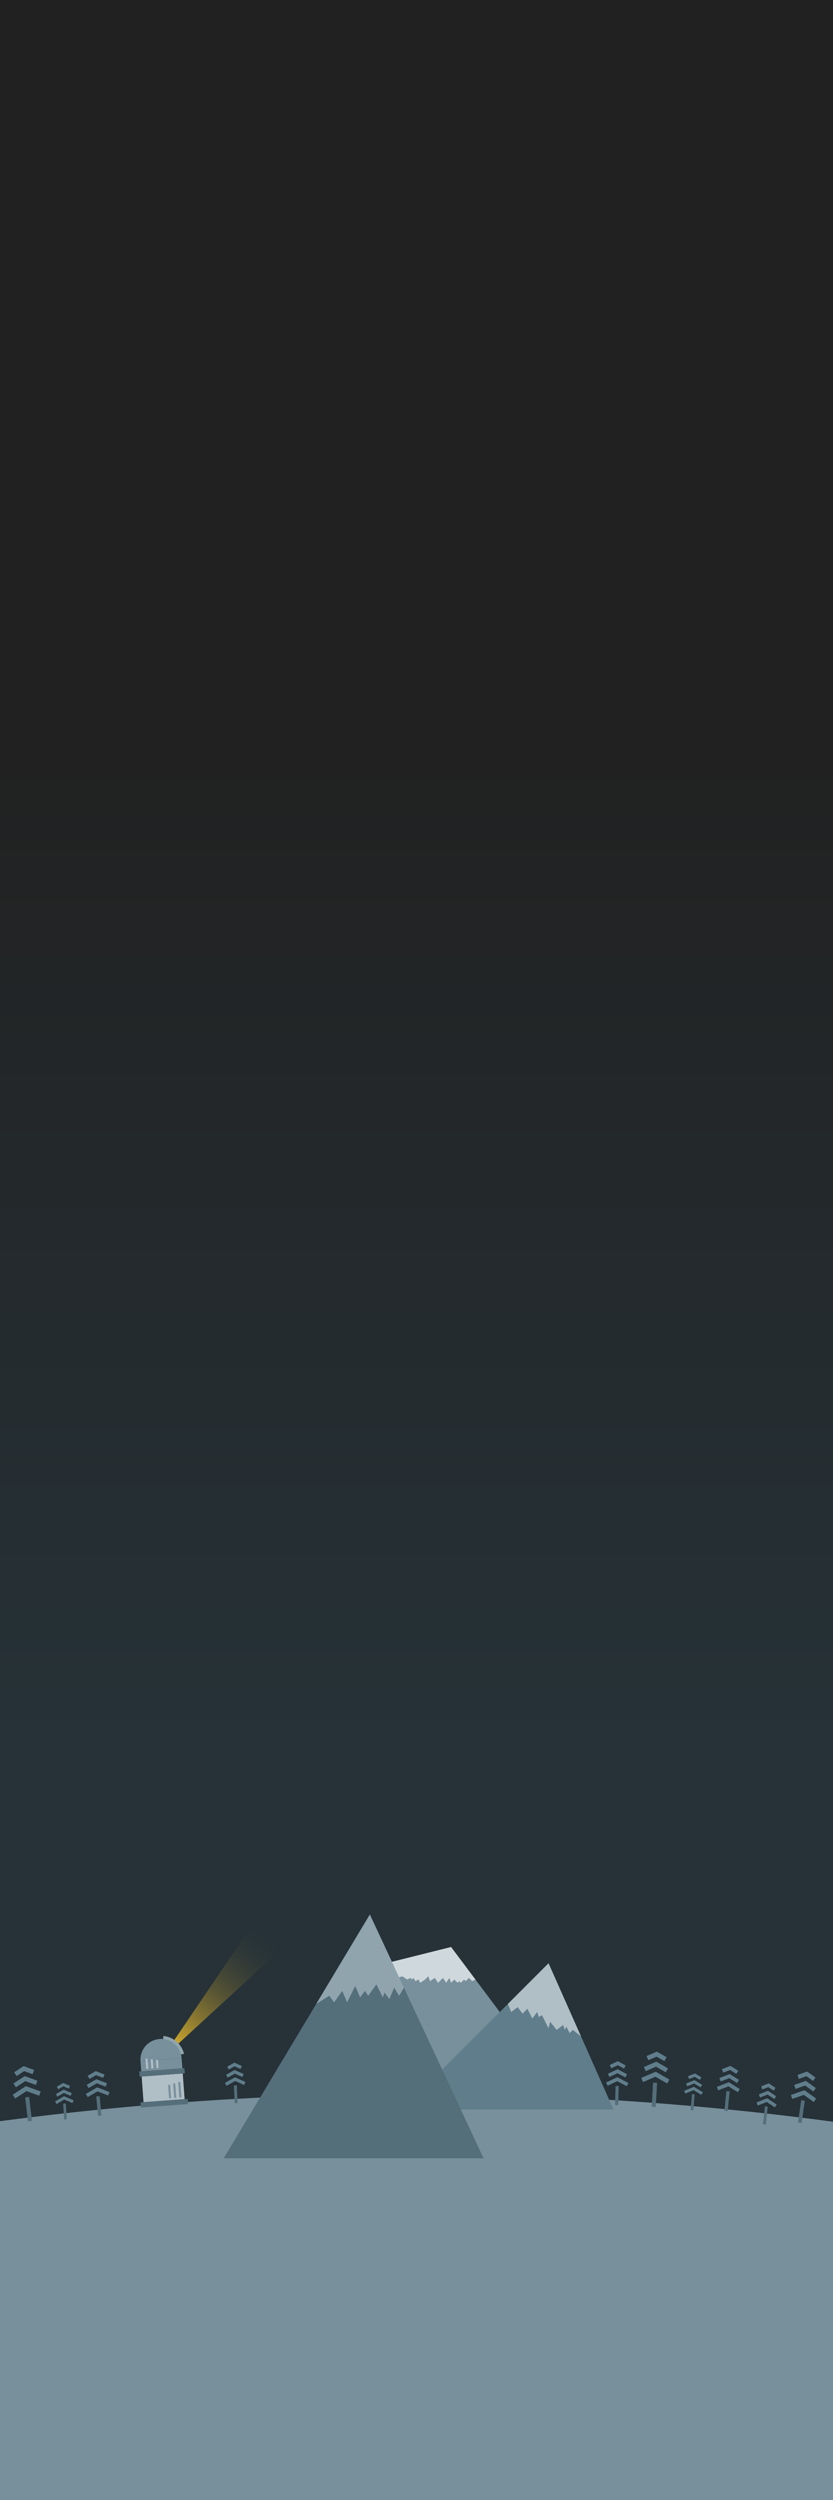 <?xml version="1.0" encoding="UTF-8" standalone="no"?>
<!-- Created with Inkscape (http://www.inkscape.org/) -->

<svg
   xmlns:dc="http://purl.org/dc/elements/1.1/"
   xmlns:cc="http://creativecommons.org/ns#"
   xmlns:rdf="http://www.w3.org/1999/02/22-rdf-syntax-ns#"
   xmlns:svg="http://www.w3.org/2000/svg"
   xmlns="http://www.w3.org/2000/svg"
   xmlns:xlink="http://www.w3.org/1999/xlink"
   xmlns:sodipodi="http://sodipodi.sourceforge.net/DTD/sodipodi-0.dtd"
   xmlns:inkscape="http://www.inkscape.org/namespaces/inkscape"
   width="1000px"
   height="3000px"
   viewBox="0 0 1000 3000"
   version="1.1"
   id="SVGRoot"
   inkscape:version="0.92.0 r15299"
   sodipodi:docname="Backdrop1.svg">
  <sodipodi:namedview
     id="base"
     pagecolor="#ffffff"
     bordercolor="#666666"
     borderopacity="1.0"
     inkscape:pageopacity="0.0"
     inkscape:pageshadow="2"
     inkscape:zoom="0.70710678"
     inkscape:cx="584.73508"
     inkscape:cy="589.29005"
     inkscape:document-units="px"
     inkscape:current-layer="layer1"
     showgrid="false"
     inkscape:window-width="1920"
     inkscape:window-height="1017"
     inkscape:window-x="-8"
     inkscape:window-y="-8"
     inkscape:window-maximized="1">
    <inkscape:grid
       type="xygrid"
       id="grid5605" />
  </sodipodi:namedview>
  <defs
     id="defs5046">
    <linearGradient
       inkscape:collect="always"
       id="linearGradient6381">
      <stop
         style="stop-color:#ffca28;stop-opacity:1"
         offset="0"
         id="stop6377" />
      <stop
         style="stop-color:#263238;stop-opacity:0"
         offset="1"
         id="stop6379" />
    </linearGradient>
    <linearGradient
       inkscape:collect="always"
       id="linearGradient6183">
      <stop
         style="stop-color:#263238;stop-opacity:1"
         offset="0"
         id="stop6179" />
      <stop
         style="stop-color:#212121;stop-opacity:1"
         offset="1"
         id="stop6181" />
    </linearGradient>
    <linearGradient
       inkscape:collect="always"
       xlink:href="#linearGradient6183"
       id="linearGradient6185"
       x1="520"
       y1="2100"
       x2="520"
       y2="900"
       gradientUnits="userSpaceOnUse" />
    <linearGradient
       inkscape:collect="always"
       xlink:href="#linearGradient6183"
       id="linearGradient6225"
       x1="0"
       y1="1500"
       x2="1000"
       y2="1500"
       gradientUnits="userSpaceOnUse" />
    <linearGradient
       inkscape:collect="always"
       xlink:href="#linearGradient6381"
       id="linearGradient6383"
       x1="3040"
       y1="875"
       x2="3155"
       y2="760"
       gradientUnits="userSpaceOnUse" />
    <linearGradient
       inkscape:collect="always"
       xlink:href="#linearGradient6381"
       id="linearGradient6412"
       gradientUnits="userSpaceOnUse"
       x1="3040"
       y1="875"
       x2="3155"
       y2="760" />
  </defs>
  <g
     id="layer1"
     inkscape:groupmode="layer"
     inkscape:label="Layer 1">
    <rect
       style="fill:#263238;fill-opacity:1;stroke:none;stroke-width:1.5;stroke-miterlimit:4;stroke-dasharray:none;stroke-dashoffset:0;stroke-opacity:0"
       id="rect5609"
       width="1000"
       height="450"
       x="0"
       y="2100" />
    <path
       style="fill:#78909c;fill-opacity:1;stroke:none;stroke-width:28628.416;stroke-miterlimit:4;stroke-dasharray:none;stroke-dashoffset:0;stroke-opacity:1"
       id="path6235"
       sodipodi:type="arc"
       sodipodi:cx="497.64304"
       sodipodi:cy="6299.9028"
       sodipodi:rx="3787.3015"
       sodipodi:ry="3787.3015"
       sodipodi:start="4.5304301"
       sodipodi:end="4.8886844"
       d="m -187.694,2575.126 a 3787.302,3787.302 0 0 1 1349.567,-3.822"
       sodipodi:open="true" />
    <rect
       style="fill:#78909c;fill-opacity:1;stroke:none;stroke-width:1.5;stroke-miterlimit:4;stroke-dasharray:none;stroke-dashoffset:0;stroke-opacity:0"
       id="rect5607"
       width="1000"
       height="450"
       x="0"
       y="2550" />
    <rect
       style="fill:url(#linearGradient6185);fill-opacity:1;stroke:url(#linearGradient6225);stroke-width:1.5;stroke-miterlimit:4;stroke-dasharray:none;stroke-dashoffset:0;stroke-opacity:0"
       id="rect5611"
       width="1000"
       height="1200"
       x="0"
       y="900" />
    <rect
       style="fill:#212121;fill-opacity:1;stroke:none;stroke-width:18.898;stroke-miterlimit:4;stroke-dasharray:none;stroke-dashoffset:0;stroke-opacity:1"
       id="rect5616"
       width="1000"
       height="900"
       x="0"
       y="3.4106051e-013" />
    <g
       id="g6217"
       transform="matrix(1.95,0,0,1.95,-433.5,-2733.564)">
      <path
         inkscape:connector-curvature="0"
         id="path6201"
         d="m 530,2640 -30,-40 -40,10 30,80 z"
         style="fill:#78909c;fill-opacity:1;stroke:none;stroke-width:1px;stroke-linecap:butt;stroke-linejoin:miter;stroke-opacity:1" />
      <path
         inkscape:connector-curvature="0"
         id="path6199"
         d="m 470,2700 90,-90 40,90 z"
         style="fill:#607d8b;fill-opacity:1;stroke:none;stroke-width:1px;stroke-linecap:butt;stroke-linejoin:miter;stroke-opacity:1" />
      <path
         inkscape:connector-curvature="0"
         id="path6197"
         d="M 360,2730 H 520 L 450,2580 Z"
         style="fill:#546e7a;fill-opacity:1;stroke:none;stroke-width:1px;stroke-linecap:butt;stroke-linejoin:miter;stroke-opacity:1" />
      <path
         inkscape:connector-curvature="0"
         id="path6209"
         d="m 460,2610 40,-10 15,20 -2,1 -2,-2 -2,2 -1,-1 -2,2 -1,-1 -1,1 -2,-2 -2,2 -1,-3 -2,3 -2,-3 -3,3 -2,-3 -3,2 -1,-3 -2,2 -3,2 -1,-2 -2,1 -1,-2 -1,1 -1,-1 c 0,0 -2,1 -2,1 l -3,-2 -3,1 z"
         style="fill:#cfd8dc;fill-opacity:1;stroke:none;stroke-width:1px;stroke-linecap:butt;stroke-linejoin:miter;stroke-opacity:1" />
      <path
         inkscape:connector-curvature="0"
         id="path6203"
         d="m 450,2580 -33,55 8,-5 3,4 5,-7 3,7 5,-10 3,7 3,-4 2,3 5,-7 4,8 1,-3 3,4 3,-7 3,5 3,-5 z"
         style="fill:#90a4ae;fill-opacity:1;stroke:none;stroke-width:1px;stroke-linecap:butt;stroke-linejoin:miter;stroke-opacity:1" />
      <path
         inkscape:connector-curvature="0"
         id="path6205"
         d="m 580,2655 -20,-45 -25,25 2,5 4,-3 3,4 3,-3 3,6 3,-4 1,3 2,-1 4,8 1,-4 4,5 4,-3 1,3 1,-2 2,4 2,-2 z"
         style="fill:#b0bec5;fill-opacity:1;stroke:none;stroke-width:1px;stroke-linecap:butt;stroke-linejoin:miter;stroke-opacity:1" />
    </g>
    <g
       id="g6265"
       transform="matrix(1.206,0.069,-0.069,1.206,-516.14,-322.998)">
      <path
         inkscape:connector-curvature="0"
         id="path6241"
         d="m 1210,2245 -8,4 -1,-2 -1,-2 10,-5 2,1 2,1 6,3 -2,4 z"
         style="fill:#607d8b;fill-opacity:1;stroke:none;stroke-width:1px;stroke-linecap:butt;stroke-linejoin:miter;stroke-opacity:1" />
      <path
         sodipodi:nodetypes="cccccccccc"
         style="fill:#607d8b;fill-opacity:1;stroke:none;stroke-width:1px;stroke-linecap:butt;stroke-linejoin:miter;stroke-opacity:1"
         d="m 1210,2255 -10,5 -1,-2 -1,-2 12,-6 2,1 2,1 8,4 -2,4 z"
         id="path6245"
         inkscape:connector-curvature="0" />
      <path
         sodipodi:nodetypes="cccccccccc"
         inkscape:connector-curvature="0"
         id="path6247"
         d="m 1210,2265 -12,6 -1,-2 -1,-2 14,-7 2,1 2,1 10,5 -2,4 z"
         style="fill:#607d8b;fill-opacity:1;stroke:none;stroke-width:1px;stroke-linecap:butt;stroke-linejoin:miter;stroke-opacity:1" />
      <rect
         y="2271"
         x="1208"
         height="24"
         width="4"
         id="rect6259"
         style="fill:#546e7a;fill-opacity:1;stroke:none;stroke-width:26.725;stroke-miterlimit:4;stroke-dasharray:none;stroke-dashoffset:0;stroke-opacity:1" />
    </g>
    <g
       transform="matrix(0.803,0.063,-0.063,0.803,3.75,613.18)"
       id="g6275">
      <path
         style="fill:#607d8b;fill-opacity:1;stroke:none;stroke-width:1px;stroke-linecap:butt;stroke-linejoin:miter;stroke-opacity:1"
         d="m 1210,2245 -8,4 -1,-2 -1,-2 10,-5 2,1 2,1 6,3 -2,4 z"
         id="path6267"
         inkscape:connector-curvature="0" />
      <path
         inkscape:connector-curvature="0"
         id="path6269"
         d="m 1210,2255 -10,5 -1,-2 -1,-2 12,-6 2,1 2,1 8,4 -2,4 z"
         style="fill:#607d8b;fill-opacity:1;stroke:none;stroke-width:1px;stroke-linecap:butt;stroke-linejoin:miter;stroke-opacity:1"
         sodipodi:nodetypes="cccccccccc" />
      <path
         style="fill:#607d8b;fill-opacity:1;stroke:none;stroke-width:1px;stroke-linecap:butt;stroke-linejoin:miter;stroke-opacity:1"
         d="m 1210,2265 -12,6 -1,-2 -1,-2 14,-7 2,1 2,1 10,5 -2,4 z"
         id="path6271"
         inkscape:connector-curvature="0"
         sodipodi:nodetypes="cccccccccc" />
      <rect
         style="fill:#546e7a;fill-opacity:1;stroke:none;stroke-width:26.725;stroke-miterlimit:4;stroke-dasharray:none;stroke-dashoffset:0;stroke-opacity:1"
         id="rect6273"
         width="4"
         height="24"
         x="1208"
         y="2271" />
    </g>
    <g
       id="g6285"
       transform="matrix(0.982,0.096,-0.096,0.982,-96.246,163.217)">
      <path
         inkscape:connector-curvature="0"
         id="path6277"
         d="m 1210,2245 -8,4 -1,-2 -1,-2 10,-5 2,1 2,1 6,3 -2,4 z"
         style="fill:#607d8b;fill-opacity:1;stroke:none;stroke-width:1px;stroke-linecap:butt;stroke-linejoin:miter;stroke-opacity:1" />
      <path
         sodipodi:nodetypes="cccccccccc"
         style="fill:#607d8b;fill-opacity:1;stroke:none;stroke-width:1px;stroke-linecap:butt;stroke-linejoin:miter;stroke-opacity:1"
         d="m 1210,2255 -10,5 -1,-2 -1,-2 12,-6 2,1 2,1 8,4 -2,4 z"
         id="path6279"
         inkscape:connector-curvature="0" />
      <path
         sodipodi:nodetypes="cccccccccc"
         inkscape:connector-curvature="0"
         id="path6281"
         d="m 1210,2265 -12,6 -1,-2 -1,-2 14,-7 2,1 2,1 10,5 -2,4 z"
         style="fill:#607d8b;fill-opacity:1;stroke:none;stroke-width:1px;stroke-linecap:butt;stroke-linejoin:miter;stroke-opacity:1" />
      <rect
         y="2271"
         x="1208"
         height="24"
         width="4"
         id="rect6283"
         style="fill:#546e7a;fill-opacity:1;stroke:none;stroke-width:26.725;stroke-miterlimit:4;stroke-dasharray:none;stroke-dashoffset:0;stroke-opacity:1" />
    </g>
    <g
       transform="matrix(0.861,0.091,-0.094,0.895,91.603,385.128)"
       id="g6295">
      <path
         style="fill:#607d8b;fill-opacity:1;stroke:none;stroke-width:1px;stroke-linecap:butt;stroke-linejoin:miter;stroke-opacity:1"
         d="m 1210,2245 -8,4 -1,-2 -1,-2 10,-5 2,1 2,1 6,3 -2,4 z"
         id="path6287"
         inkscape:connector-curvature="0" />
      <path
         inkscape:connector-curvature="0"
         id="path6289"
         d="m 1210,2255 -10,5 -1,-2 -1,-2 12,-6 2,1 2,1 8,4 -2,4 z"
         style="fill:#607d8b;fill-opacity:1;stroke:none;stroke-width:1px;stroke-linecap:butt;stroke-linejoin:miter;stroke-opacity:1"
         sodipodi:nodetypes="cccccccccc" />
      <path
         style="fill:#607d8b;fill-opacity:1;stroke:none;stroke-width:1px;stroke-linecap:butt;stroke-linejoin:miter;stroke-opacity:1"
         d="m 1210,2265 -12,6 -1,-2 -1,-2 14,-7 2,1 2,1 10,5 -2,4 z"
         id="path6291"
         inkscape:connector-curvature="0"
         sodipodi:nodetypes="cccccccccc" />
      <rect
         style="fill:#546e7a;fill-opacity:1;stroke:none;stroke-width:26.725;stroke-miterlimit:4;stroke-dasharray:none;stroke-dashoffset:0;stroke-opacity:1"
         id="rect6293"
         width="4"
         height="24"
         x="1208"
         y="2271" />
    </g>
    <g
       id="g6305"
       transform="matrix(1.078,0.155,-0.161,1.12,25.238,-210.494)">
      <path
         inkscape:connector-curvature="0"
         id="path6297"
         d="m 1210,2245 -8,4 -1,-2 -1,-2 10,-5 2,1 2,1 6,3 -2,4 z"
         style="fill:#607d8b;fill-opacity:1;stroke:none;stroke-width:1px;stroke-linecap:butt;stroke-linejoin:miter;stroke-opacity:1" />
      <path
         sodipodi:nodetypes="cccccccccc"
         style="fill:#607d8b;fill-opacity:1;stroke:none;stroke-width:1px;stroke-linecap:butt;stroke-linejoin:miter;stroke-opacity:1"
         d="m 1210,2255 -10,5 -1,-2 -1,-2 12,-6 2,1 2,1 8,4 -2,4 z"
         id="path6299"
         inkscape:connector-curvature="0" />
      <path
         sodipodi:nodetypes="cccccccccc"
         inkscape:connector-curvature="0"
         id="path6301"
         d="m 1210,2265 -12,6 -1,-2 -1,-2 14,-7 2,1 2,1 10,5 -2,4 z"
         style="fill:#607d8b;fill-opacity:1;stroke:none;stroke-width:1px;stroke-linecap:butt;stroke-linejoin:miter;stroke-opacity:1" />
      <rect
         y="2271"
         x="1208"
         height="24"
         width="4"
         id="rect6303"
         style="fill:#546e7a;fill-opacity:1;stroke:none;stroke-width:26.725;stroke-miterlimit:4;stroke-dasharray:none;stroke-dashoffset:0;stroke-opacity:1" />
    </g>
    <g
       transform="matrix(0.958,0.026,-0.026,0.958,-359.248,296.096)"
       id="g6315">
      <path
         style="fill:#607d8b;fill-opacity:1;stroke:none;stroke-width:1px;stroke-linecap:butt;stroke-linejoin:miter;stroke-opacity:1"
         d="m 1210,2245 -8,4 -1,-2 -1,-2 10,-5 2,1 2,1 6,3 -2,4 z"
         id="path6307"
         inkscape:connector-curvature="0" />
      <path
         inkscape:connector-curvature="0"
         id="path6309"
         d="m 1210,2255 -10,5 -1,-2 -1,-2 12,-6 2,1 2,1 8,4 -2,4 z"
         style="fill:#607d8b;fill-opacity:1;stroke:none;stroke-width:1px;stroke-linecap:butt;stroke-linejoin:miter;stroke-opacity:1"
         sodipodi:nodetypes="cccccccccc" />
      <path
         style="fill:#607d8b;fill-opacity:1;stroke:none;stroke-width:1px;stroke-linecap:butt;stroke-linejoin:miter;stroke-opacity:1"
         d="m 1210,2265 -12,6 -1,-2 -1,-2 14,-7 2,1 2,1 10,5 -2,4 z"
         id="path6311"
         inkscape:connector-curvature="0"
         sodipodi:nodetypes="cccccccccc" />
      <rect
         style="fill:#546e7a;fill-opacity:1;stroke:none;stroke-width:26.725;stroke-miterlimit:4;stroke-dasharray:none;stroke-dashoffset:0;stroke-opacity:1"
         id="rect6313"
         width="4"
         height="24"
         x="1208"
         y="2271" />
    </g>
    <g
       transform="matrix(1.2,-0.139,0.139,1.2,-1735.053,-40.468)"
       id="g6325">
      <path
         style="fill:#607d8b;fill-opacity:1;stroke:none;stroke-width:1px;stroke-linecap:butt;stroke-linejoin:miter;stroke-opacity:1"
         d="m 1210,2245 -8,4 -1,-2 -1,-2 10,-5 2,1 2,1 6,3 -2,4 z"
         id="path6317"
         inkscape:connector-curvature="0" />
      <path
         inkscape:connector-curvature="0"
         id="path6319"
         d="m 1210,2255 -10,5 -1,-2 -1,-2 12,-6 2,1 2,1 8,4 -2,4 z"
         style="fill:#607d8b;fill-opacity:1;stroke:none;stroke-width:1px;stroke-linecap:butt;stroke-linejoin:miter;stroke-opacity:1"
         sodipodi:nodetypes="cccccccccc" />
      <path
         style="fill:#607d8b;fill-opacity:1;stroke:none;stroke-width:1px;stroke-linecap:butt;stroke-linejoin:miter;stroke-opacity:1"
         d="m 1210,2265 -12,6 -1,-2 -1,-2 14,-7 2,1 2,1 10,5 -2,4 z"
         id="path6321"
         inkscape:connector-curvature="0"
         sodipodi:nodetypes="cccccccccc" />
      <rect
         style="fill:#546e7a;fill-opacity:1;stroke:none;stroke-width:26.725;stroke-miterlimit:4;stroke-dasharray:none;stroke-dashoffset:0;stroke-opacity:1"
         id="rect6323"
         width="4"
         height="24"
         x="1208"
         y="2271" />
    </g>
    <g
       id="g6335"
       transform="matrix(0.795,-0.05,0.05,0.795,-998.102,779.299)">
      <path
         inkscape:connector-curvature="0"
         id="path6327"
         d="m 1210,2245 -8,4 -1,-2 -1,-2 10,-5 2,1 2,1 6,3 -2,4 z"
         style="fill:#607d8b;fill-opacity:1;stroke:none;stroke-width:1px;stroke-linecap:butt;stroke-linejoin:miter;stroke-opacity:1" />
      <path
         sodipodi:nodetypes="cccccccccc"
         style="fill:#607d8b;fill-opacity:1;stroke:none;stroke-width:1px;stroke-linecap:butt;stroke-linejoin:miter;stroke-opacity:1"
         d="m 1210,2255 -10,5 -1,-2 -1,-2 12,-6 2,1 2,1 8,4 -2,4 z"
         id="path6329"
         inkscape:connector-curvature="0" />
      <path
         sodipodi:nodetypes="cccccccccc"
         inkscape:connector-curvature="0"
         id="path6331"
         d="m 1210,2265 -12,6 -1,-2 -1,-2 14,-7 2,1 2,1 10,5 -2,4 z"
         style="fill:#607d8b;fill-opacity:1;stroke:none;stroke-width:1px;stroke-linecap:butt;stroke-linejoin:miter;stroke-opacity:1" />
      <rect
         y="2271"
         x="1208"
         height="24"
         width="4"
         id="rect6333"
         style="fill:#546e7a;fill-opacity:1;stroke:none;stroke-width:26.725;stroke-miterlimit:4;stroke-dasharray:none;stroke-dashoffset:0;stroke-opacity:1" />
    </g>
    <g
       transform="matrix(1.018,-0.08,0.087,0.974,-1311.784,400.365)"
       id="g6345">
      <path
         style="fill:#607d8b;fill-opacity:1;stroke:none;stroke-width:1px;stroke-linecap:butt;stroke-linejoin:miter;stroke-opacity:1"
         d="m 1210,2245 -8,4 -1,-2 -1,-2 10,-5 2,1 2,1 6,3 -2,4 z"
         id="path6337"
         inkscape:connector-curvature="0" />
      <path
         inkscape:connector-curvature="0"
         id="path6339"
         d="m 1210,2255 -10,5 -1,-2 -1,-2 12,-6 2,1 2,1 8,4 -2,4 z"
         style="fill:#607d8b;fill-opacity:1;stroke:none;stroke-width:1px;stroke-linecap:butt;stroke-linejoin:miter;stroke-opacity:1"
         sodipodi:nodetypes="cccccccccc" />
      <path
         style="fill:#607d8b;fill-opacity:1;stroke:none;stroke-width:1px;stroke-linecap:butt;stroke-linejoin:miter;stroke-opacity:1"
         d="m 1210,2265 -12,6 -1,-2 -1,-2 14,-7 2,1 2,1 10,5 -2,4 z"
         id="path6341"
         inkscape:connector-curvature="0"
         sodipodi:nodetypes="cccccccccc" />
      <rect
         style="fill:#546e7a;fill-opacity:1;stroke:none;stroke-width:26.725;stroke-miterlimit:4;stroke-dasharray:none;stroke-dashoffset:0;stroke-opacity:1"
         id="rect6343"
         width="4"
         height="24"
         x="1208"
         y="2271" />
    </g>
    <g
       id="g6410"
       transform="matrix(1.233,-0.091,0.091,1.233,-3634.602,1669.249)">
      <rect
         y="890"
         x="3020"
         height="25"
         width="40"
         id="rect6353"
         style="fill:#b0bec5;fill-opacity:1;stroke:none;stroke-width:0.301;stroke-miterlimit:4;stroke-dasharray:none;stroke-dashoffset:0;stroke-opacity:1" />
      <rect
         y="885"
         x="3018"
         height="5"
         width="44"
         id="rect6355"
         style="fill:#546e7a;fill-opacity:1;stroke:none;stroke-width:0.355;stroke-miterlimit:4;stroke-dasharray:none;stroke-dashoffset:0;stroke-opacity:1" />
      <rect
         y="915"
         x="3017"
         height="5"
         width="46"
         id="rect6357"
         style="fill:#546e7a;fill-opacity:1;stroke:none;stroke-width:0.363;stroke-miterlimit:4;stroke-dasharray:none;stroke-dashoffset:0;stroke-opacity:1" />
      <rect
         y="875"
         x="3020"
         height="10"
         width="40"
         id="rect6359"
         style="fill:#78909c;fill-opacity:1;stroke:none;stroke-width:0.378;stroke-miterlimit:4;stroke-dasharray:none;stroke-dashoffset:0;stroke-opacity:1" />
      <path
         sodipodi:nodetypes="ccccc"
         inkscape:connector-curvature="0"
         id="path6367"
         d="m 3040,875 95,-120 20,5 5,20 z"
         style="fill:url(#linearGradient6412);fill-opacity:1;stroke:none;stroke-width:1px;stroke-linecap:butt;stroke-linejoin:miter;stroke-opacity:1" />
      <path
         d="m 3043.994,852.349 a 23,23 0 0 1 18.657,18.657 L 3040,875 Z"
         sodipodi:end="6.1086524"
         sodipodi:start="4.8869219"
         sodipodi:ry="23"
         sodipodi:rx="23"
         sodipodi:cy="875"
         sodipodi:cx="3040"
         sodipodi:type="arc"
         id="path6365"
         style="fill:#90a4ae;fill-opacity:1;stroke:none;stroke-width:0.378;stroke-miterlimit:4;stroke-dasharray:none;stroke-dashoffset:0;stroke-opacity:1" />
      <path
         d="m 3020,875 a 20,20 0 0 1 20,-20 20,20 0 0 1 20,20 h -20 z"
         sodipodi:end="0"
         sodipodi:start="3.1415927"
         sodipodi:ry="20"
         sodipodi:rx="20"
         sodipodi:cy="875"
         sodipodi:cx="3040"
         sodipodi:type="arc"
         id="path6363"
         style="fill:#78909c;fill-opacity:1;stroke:none;stroke-width:0.378;stroke-miterlimit:4;stroke-dasharray:none;stroke-dashoffset:0;stroke-opacity:1" />
      <rect
         y="873"
         x="3025"
         height="10"
         width="2"
         id="rect6385"
         style="fill:#b0bec5;fill-opacity:1;stroke:none;stroke-width:0.378;stroke-miterlimit:4;stroke-dasharray:none;stroke-dashoffset:0;stroke-opacity:1" />
      <rect
         y="874"
         x="3030"
         height="9"
         width="2"
         id="rect6387"
         style="fill:#b0bec5;fill-opacity:1;stroke:none;stroke-width:0.359;stroke-miterlimit:4;stroke-dasharray:none;stroke-dashoffset:0;stroke-opacity:1" />
      <rect
         y="875"
         x="3035"
         height="8"
         width="2"
         id="rect6389"
         style="fill:#b0bec5;fill-opacity:1;stroke:none;stroke-width:0.378;stroke-miterlimit:4;stroke-dasharray:none;stroke-dashoffset:0;stroke-opacity:1" />
      <rect
         y="898"
         x="3055"
         height="15"
         width="2"
         id="rect6391"
         style="fill:#78909c;fill-opacity:1;stroke:none;stroke-width:0.378;stroke-miterlimit:4;stroke-dasharray:none;stroke-dashoffset:0;stroke-opacity:1" />
      <rect
         y="899"
         x="3050"
         height="14"
         width="2"
         id="rect6393"
         style="fill:#78909c;fill-opacity:1;stroke:none;stroke-width:0.378;stroke-miterlimit:4;stroke-dasharray:none;stroke-dashoffset:0;stroke-opacity:1" />
      <rect
         y="900"
         x="3045"
         height="13"
         width="2"
         id="rect6395"
         style="fill:#78909c;fill-opacity:1;stroke:none;stroke-width:0.378;stroke-miterlimit:4;stroke-dasharray:none;stroke-dashoffset:0;stroke-opacity:1" />
    </g>
    <g
       transform="matrix(0.88,-0.038,0.038,0.88,-868.576,549.966)"
       id="g6422">
      <path
         style="fill:#607d8b;fill-opacity:1;stroke:none;stroke-width:1px;stroke-linecap:butt;stroke-linejoin:miter;stroke-opacity:1"
         d="m 1210,2245 -8,4 -1,-2 -1,-2 10,-5 2,1 2,1 6,3 -2,4 z"
         id="path6414"
         inkscape:connector-curvature="0" />
      <path
         inkscape:connector-curvature="0"
         id="path6416"
         d="m 1210,2255 -10,5 -1,-2 -1,-2 12,-6 2,1 2,1 8,4 -2,4 z"
         style="fill:#607d8b;fill-opacity:1;stroke:none;stroke-width:1px;stroke-linecap:butt;stroke-linejoin:miter;stroke-opacity:1"
         sodipodi:nodetypes="cccccccccc" />
      <path
         style="fill:#607d8b;fill-opacity:1;stroke:none;stroke-width:1px;stroke-linecap:butt;stroke-linejoin:miter;stroke-opacity:1"
         d="m 1210,2265 -12,6 -1,-2 -1,-2 14,-7 2,1 2,1 10,5 -2,4 z"
         id="path6418"
         inkscape:connector-curvature="0"
         sodipodi:nodetypes="cccccccccc" />
      <rect
         style="fill:#546e7a;fill-opacity:1;stroke:none;stroke-width:26.725;stroke-miterlimit:4;stroke-dasharray:none;stroke-dashoffset:0;stroke-opacity:1"
         id="rect6420"
         width="4"
         height="24"
         x="1208"
         y="2271" />
    </g>
  </g>
</svg>
